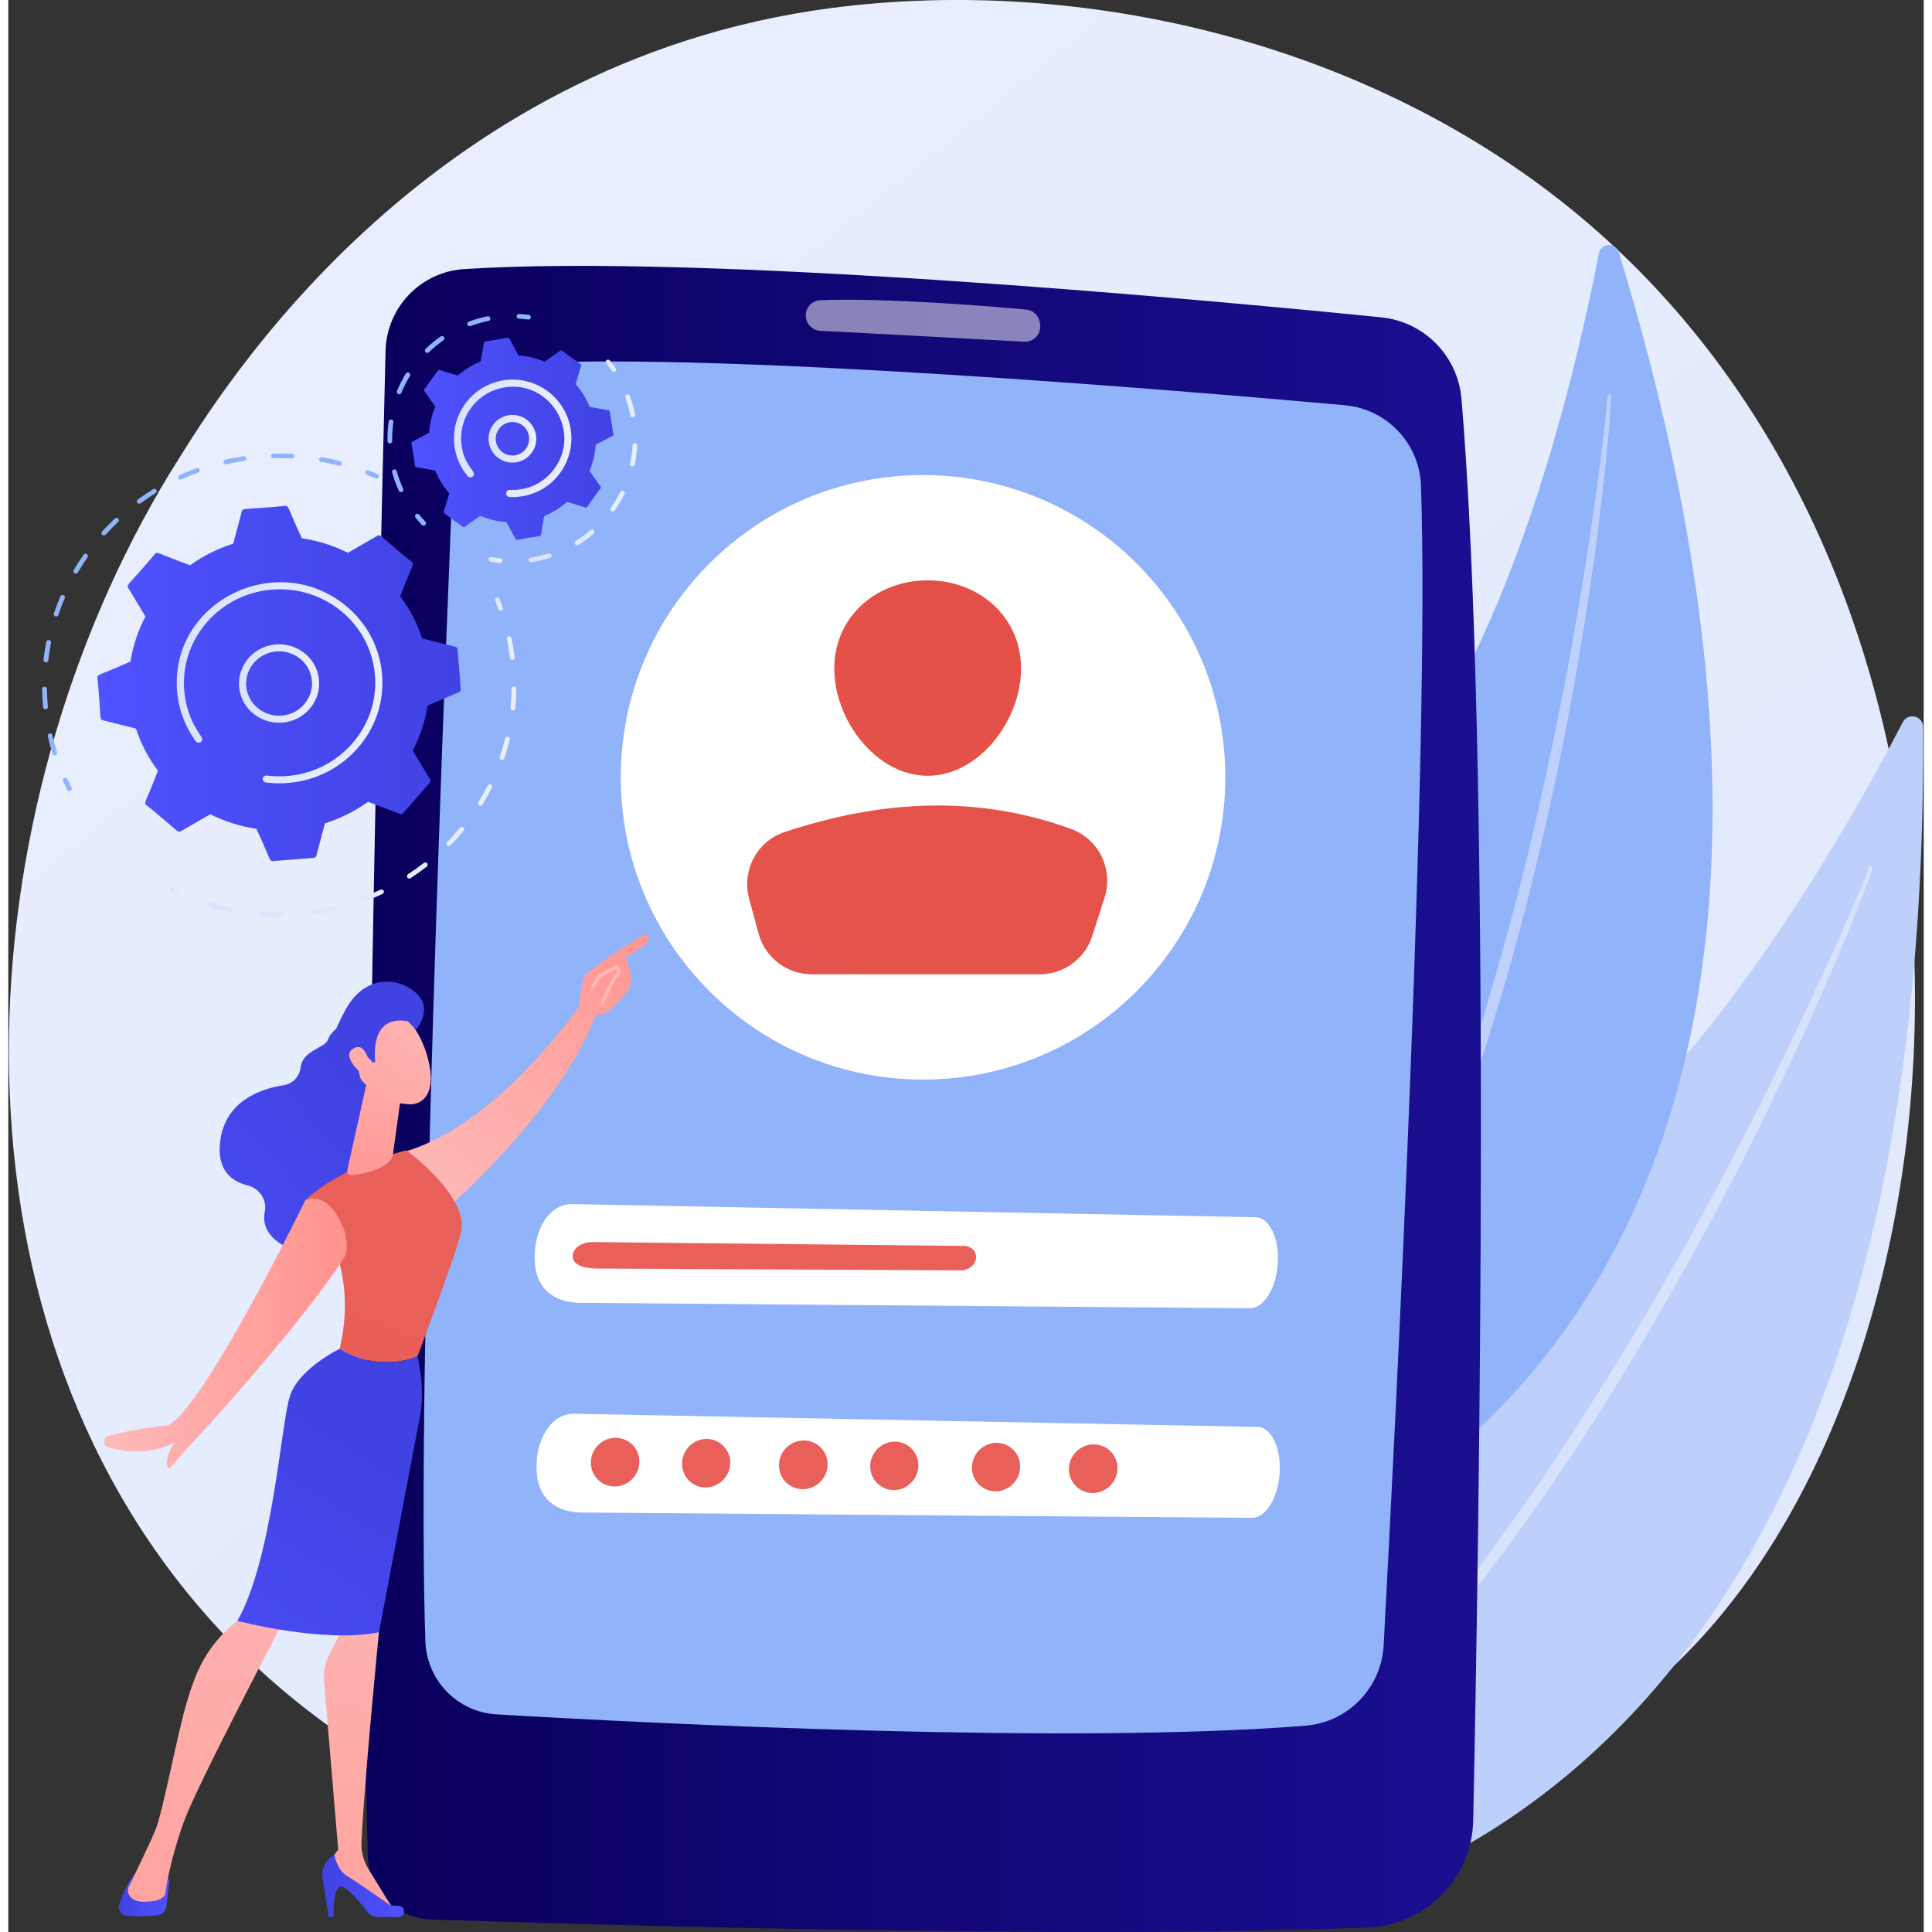 <svg version="1.2" xmlns="http://www.w3.org/2000/svg" viewBox="0 0 2776 2800" width="512" height="512">
	<rect x="0" y="0" width="2776" height="2800" fill="#333333" stroke="none"/>
	<title>20943394-ai</title>
	<defs>
		<linearGradient id="g1" x1="2387.8" y1="5630.3" x2="-1102.4" y2="1295.8" gradientUnits="userSpaceOnUse">
			<stop offset="0" stop-color="#dae3fe"/>
			<stop offset="1" stop-color="#e9effd"/>
		</linearGradient>
		<linearGradient id="g2" x1="517.2" y1="385.4" x2="2134.2" y2="385.4" gradientUnits="userSpaceOnUse">
			<stop offset="0" stop-color="#09005d"/>
			<stop offset="1" stop-color="#1a0f91"/>
		</linearGradient>
		<linearGradient id="g3" x1="1131" y1="-24.4" x2="1119.9" y2="1052.2" gradientUnits="userSpaceOnUse">
			<stop offset="0" stop-color="#e1473d"/>
			<stop offset="1" stop-color="#e9605a"/>
		</linearGradient>
		<linearGradient id="g4" x1="-152.4" y1="1747.6" x2="312.7" y2="1333.7" gradientUnits="userSpaceOnUse">
			<stop offset="0" stop-color="#4f52ff"/>
			<stop offset="1" stop-color="#4042e2"/>
		</linearGradient>
		<linearGradient id="g5" x1="382.8" y1="1600.2" x2="742.4" y2="1133.2" gradientUnits="userSpaceOnUse">
			<stop offset="0" stop-color="#febbba"/>
			<stop offset="1" stop-color="#ff928e"/>
		</linearGradient>
		<linearGradient id="g6" x1="233.3" y1="2777.2" x2="160.1" y2="2777.2" gradientUnits="userSpaceOnUse">
			<stop offset="0" stop-color="#4f52ff"/>
			<stop offset="1" stop-color="#4042e2"/>
		</linearGradient>
		<linearGradient id="g7" x1="1502" y1="2140.9" x2="1395.1" y2="3390.2" gradientUnits="userSpaceOnUse">
			<stop offset="0" stop-color="#febbba"/>
			<stop offset="1" stop-color="#ff928e"/>
		</linearGradient>
		<linearGradient id="g8" x1="573.6" y1="2778.2" x2="455.1" y2="2778.2" gradientUnits="userSpaceOnUse">
			<stop offset="0" stop-color="#4f52ff"/>
			<stop offset="1" stop-color="#4042e2"/>
		</linearGradient>
		<linearGradient id="g9" x1="784.1" y1="2028.3" x2="670.2" y2="3359.5" gradientUnits="userSpaceOnUse">
			<stop offset="0" stop-color="#febbba"/>
			<stop offset="1" stop-color="#ff928e"/>
		</linearGradient>
		<linearGradient id="g10" x1="-118.6" y1="2683.7" x2="291.9" y2="1751.7" gradientUnits="userSpaceOnUse">
			<stop offset="0" stop-color="#e1473d"/>
			<stop offset="1" stop-color="#e9605a"/>
		</linearGradient>
		<linearGradient id="g11" x1="-159.6" y1="2428.9" x2="182.7" y2="1881.3" gradientUnits="userSpaceOnUse">
			<stop offset="0" stop-color="#4f52ff"/>
			<stop offset="1" stop-color="#4042e2"/>
		</linearGradient>
		<linearGradient id="g12" x1="679.6" y1="1430.3" x2="644.4" y2="1774.6" gradientUnits="userSpaceOnUse">
			<stop offset="0" stop-color="#febbba"/>
			<stop offset="1" stop-color="#ff928e"/>
		</linearGradient>
		<linearGradient id="g13" x1="723.7" y1="1491.4" x2="437.9" y2="1825.7" gradientUnits="userSpaceOnUse">
			<stop offset="0" stop-color="#febbba"/>
			<stop offset="1" stop-color="#ff928e"/>
		</linearGradient>
		<linearGradient id="g14" x1=".1" y1="1829.8" x2="400.1" y2="1473.9" gradientUnits="userSpaceOnUse">
			<stop offset="0" stop-color="#4f52ff"/>
			<stop offset="1" stop-color="#4042e2"/>
		</linearGradient>
		<linearGradient id="g15" x1="619.1" y1="1465.4" x2="375.5" y2="1750.2" gradientUnits="userSpaceOnUse">
			<stop offset="0" stop-color="#febbba"/>
			<stop offset="1" stop-color="#ff928e"/>
		</linearGradient>
		<linearGradient id="g16" x1="532.1" y1="1708.9" x2="880.5" y2="1256.5" gradientUnits="userSpaceOnUse">
			<stop offset="0" stop-color="#febbba"/>
			<stop offset="1" stop-color="#ff928e"/>
		</linearGradient>
		<linearGradient id="g17" x1="829.7" y1="1378.2" x2="861.7" y2="1163" gradientUnits="userSpaceOnUse">
			<stop offset="0" stop-color="#febbba"/>
			<stop offset="1" stop-color="#ff928e"/>
		</linearGradient>
		<linearGradient id="g18" x1="139" y1="1737.2" x2="490.6" y2="1737.2" gradientUnits="userSpaceOnUse">
			<stop offset="0" stop-color="#febbba"/>
			<stop offset="1" stop-color="#ff928e"/>
		</linearGradient>
		<linearGradient id="g19" x1="2486.1" y1="-531.9" x2="-43.9" y2="3635.2" gradientUnits="userSpaceOnUse">
			<stop offset="0" stop-color="#e1473d"/>
			<stop offset="1" stop-color="#e9605a"/>
		</linearGradient>
		<linearGradient id="g20" x1="2476.5" y1="-375.5" x2="227.5" y2="3328.7" gradientUnits="userSpaceOnUse">
			<stop offset="0" stop-color="#e1473d"/>
			<stop offset="1" stop-color="#e9605a"/>
		</linearGradient>
		<linearGradient id="g21" x1="1110.3" y1="706.7" x2="970.5" y2="1731.1" gradientUnits="userSpaceOnUse">
			<stop offset="0" stop-color="#e1473d"/>
			<stop offset="1" stop-color="#e9605a"/>
		</linearGradient>
		<linearGradient id="g22" x1="1239.7" y1="727" x2="1099.9" y2="1751" gradientUnits="userSpaceOnUse">
			<stop offset="0" stop-color="#e1473d"/>
			<stop offset="1" stop-color="#e9605a"/>
		</linearGradient>
		<linearGradient id="g23" x1="1378.1" y1="747.4" x2="1238.2" y2="1771.8" gradientUnits="userSpaceOnUse">
			<stop offset="0" stop-color="#e1473d"/>
			<stop offset="1" stop-color="#e9605a"/>
		</linearGradient>
		<linearGradient id="g24" x1="1652.1" y1="789.7" x2="1512.3" y2="1813.6" gradientUnits="userSpaceOnUse">
			<stop offset="0" stop-color="#e1473d"/>
			<stop offset="1" stop-color="#e9605a"/>
		</linearGradient>
		<linearGradient id="g25" x1="1790.5" y1="810.1" x2="1650.7" y2="1834.5" gradientUnits="userSpaceOnUse">
			<stop offset="0" stop-color="#e1473d"/>
			<stop offset="1" stop-color="#e9605a"/>
		</linearGradient>
		<linearGradient id="g26" x1="1507.4" y1="767.6" x2="1367.6" y2="1791.6" gradientUnits="userSpaceOnUse">
			<stop offset="0" stop-color="#e1473d"/>
			<stop offset="1" stop-color="#e9605a"/>
		</linearGradient>
		<linearGradient id="g27" x1="705.2" y1="865.7" x2="717" y2="865.7" gradientUnits="userSpaceOnUse">
			<stop offset="0" stop-color="#dae3fe"/>
			<stop offset="1" stop-color="#e9effd"/>
		</linearGradient>
		<linearGradient id="g28" x1="290.2" y1="922.1" x2="736.4" y2="922.1" gradientUnits="userSpaceOnUse">
			<stop offset="0" stop-color="#dae3fe"/>
			<stop offset="1" stop-color="#e9effd"/>
		</linearGradient>
		<linearGradient id="g29" x1="234.1" y1="1286.2" x2="253.5" y2="1286.2" gradientUnits="userSpaceOnUse">
			<stop offset="0" stop-color="#dae3fe"/>
			<stop offset="1" stop-color="#e9effd"/>
		</linearGradient>
		<linearGradient id="g30" x1="129.1" y1="733.2" x2="655.8" y2="733.2" gradientUnits="userSpaceOnUse">
			<stop offset="0" stop-color="#4f52ff"/>
			<stop offset="1" stop-color="#4042e2"/>
		</linearGradient>
		<linearGradient id="g31" x1="334.3" y1="933.8" x2="450.6" y2="933.8" gradientUnits="userSpaceOnUse">
			<stop offset="0" stop-color="#dae3fe"/>
			<stop offset="1" stop-color="#e9effd"/>
		</linearGradient>
		<linearGradient id="g32" x1="244.2" y1="843.9" x2="542.3" y2="843.9" gradientUnits="userSpaceOnUse">
			<stop offset="0" stop-color="#dae3fe"/>
			<stop offset="1" stop-color="#e9effd"/>
		</linearGradient>
		<linearGradient id="g33" x1="584.3" y1="489.6" x2="877" y2="489.6" gradientUnits="userSpaceOnUse">
			<stop offset="0" stop-color="#4f52ff"/>
			<stop offset="1" stop-color="#4042e2"/>
		</linearGradient>
		<linearGradient id="g34" x1="696.1" y1="601.3" x2="765.2" y2="601.3" gradientUnits="userSpaceOnUse">
			<stop offset="0" stop-color="#dae3fe"/>
			<stop offset="1" stop-color="#e9effd"/>
		</linearGradient>
		<linearGradient id="g35" x1="865.8" y1="521.2" x2="880.9" y2="521.2" gradientUnits="userSpaceOnUse">
			<stop offset="0" stop-color="#dae3fe"/>
			<stop offset="1" stop-color="#e9effd"/>
		</linearGradient>
		<linearGradient id="g36" x1="753.9" y1="571.7" x2="911.5" y2="571.7" gradientUnits="userSpaceOnUse">
			<stop offset="0" stop-color="#dae3fe"/>
			<stop offset="1" stop-color="#e9effd"/>
		</linearGradient>
		<linearGradient id="g37" x1="695.8" y1="807.4" x2="716.3" y2="807.4" gradientUnits="userSpaceOnUse">
			<stop offset="0" stop-color="#dae3fe"/>
			<stop offset="1" stop-color="#e9effd"/>
		</linearGradient>
		<linearGradient id="g38" x1="645.9" y1="550.2" x2="816.2" y2="550.2" gradientUnits="userSpaceOnUse">
			<stop offset="0" stop-color="#dae3fe"/>
			<stop offset="1" stop-color="#e9effd"/>
		</linearGradient>
	</defs>
	<style>
		.s0 { fill: url(#g1) } 
		.s1 { fill: #bdd0fb } 
		.s2 { opacity: .4;fill: #ffffff } 
		.s3 { fill: #91b3fa } 
		.s4 { fill: url(#g2) } 
		.s5 { opacity: .5;fill: #ffffff } 
		.s6 { fill: #ffffff } 
		.s7 { fill: url(#g3) } 
		.s8 { fill: url(#g4) } 
		.s9 { fill: url(#g5) } 
		.s10 { fill: url(#g6) } 
		.s11 { fill: url(#g7) } 
		.s12 { fill: url(#g8) } 
		.s13 { fill: url(#g9) } 
		.s14 { fill: url(#g10) } 
		.s15 { fill: url(#g11) } 
		.s16 { fill: url(#g12) } 
		.s17 { fill: url(#g13) } 
		.s18 { fill: url(#g14) } 
		.s19 { fill: url(#g15) } 
		.s20 { fill: url(#g16) } 
		.s21 { fill: url(#g17) } 
		.s22 { fill: url(#g18) } 
		.s23 { fill: url(#g19) } 
		.s24 { fill: url(#g20) } 
		.s25 { fill: url(#g21) } 
		.s26 { fill: url(#g22) } 
		.s27 { fill: url(#g23) } 
		.s28 { fill: url(#g24) } 
		.s29 { fill: url(#g25) } 
		.s30 { fill: url(#g26) } 
		.s31 { fill: url(#g27) } 
		.s32 { fill: url(#g28) } 
		.s33 { fill: url(#g29) } 
		.s34 { fill: url(#g30) } 
		.s35 { fill: url(#g31) } 
		.s36 { fill: url(#g32) } 
		.s37 { fill: url(#g33) } 
		.s38 { fill: url(#g34) } 
		.s39 { fill: url(#g35) } 
		.s40 { fill: url(#g36) } 
		.s41 { fill: url(#g37) } 
		.s42 { fill: url(#g38) } 
	</style>
	<g id="Illustration">
		<g id="&lt;Group&gt;">
			<path id="&lt;Path&gt;" class="s0" d="m2443.1 2385c-56.7 59.7-110.4 98.2-152.8 128.7-498.5 357.6-1088.3 253.4-1213.6 227.9-185.2-37.6-543-110.3-801.7-414.5-391.3-460.2-330.4-1185.4-26.8-1664 55.5-87.6 348.8-573.5 945-651.5 360.8-47.1 781.4 48 1086 303.2 639.3 535.6 593.8 1617.7 163.9 2070.2z"/>
			<g id="&lt;Group&gt;">
				<g id="&lt;Group&gt;">
					<path id="&lt;Path&gt;" class="s1" d="m2775.1 1053.7c-0.1-16.2-21.9-21.6-29.4-7.1-72.5 139.4-274 499.1-503 664.5-372.9 269.4-687.6 767.4-551.6 1087.7 0 0 1095.7 26 1084-1745.1z"/>
					<path id="&lt;Path&gt;" class="s2" d="m2701.8 1259c-1.4 4.7-2.9 8.6-4.4 12.7l-4.5 12.3-9.4 24.3c-6.4 16.2-13 32.3-19.6 48.3-13.3 32.1-27.1 64-41.1 95.8-28.2 63.6-58.1 126.4-88.9 188.7-30.7 62.3-63.2 123.8-97 184.6-33.8 60.8-68.5 121.1-105.2 180.2-73.1 118.4-152.7 232.9-240.1 341.3-44.2 53.7-89.9 106.4-138.5 156.2-49 49.5-100.1 96.9-154.4 140.4-1.2 0.9-2.9 0.8-3.9-0.4-0.9-1.2-0.7-2.8 0.4-3.8 52.4-45.4 102.3-93.6 149.7-144 47.5-50.4 92.1-103.5 135.2-157.6 43.2-54.2 84.1-110.1 123.7-166.9 39.6-56.8 76.9-115.3 113.8-173.9 73.4-117.6 140.4-239.1 204-362.3 31.7-61.7 62.2-124 91.5-186.9 14.7-31.4 29.1-62.9 43.2-94.6l20.7-47.8 10-23.9 5-12.1c1.5-3.9 3.2-8.2 4.4-11.7l0.2-0.6c0.5-1.4 2.1-2.1 3.5-1.6 1.4 0.4 2.1 1.9 1.7 3.3z"/>
				</g>
				<g id="&lt;Group&gt;">
					<path id="&lt;Path&gt;" class="s3" d="m2334.2 365.7c-4.6-14.9-26.1-13.8-29 1.5-28.4 147.7-115 532.5-279.9 746.7-268.6 348.7-421.3 891.2-209.1 1147.9 0 0 1011.8-275.1 518-1896.1z"/>
					<path id="&lt;Path&gt;" class="s2" d="m2323 574c0 4.7-0.3 8.6-0.5 12.9l-0.9 12.4-1.9 24.9c-1.5 16.6-3.1 33.1-4.8 49.7-3.5 33-7.4 66-11.6 99-8.4 66-18.7 131.7-30 197.3-11.2 65.6-24.2 130.8-38.6 195.8-14.4 64.9-29.8 129.7-47.3 193.9-34.7 128.5-76.5 255.3-127.1 378.5-25.9 61.4-53.4 122.1-84.4 181.1-31.5 58.7-65.4 116.1-103.4 170.8-0.8 1.2-2.5 1.5-3.7 0.7-1.2-0.8-1.5-2.4-0.7-3.6v-0.1c35.7-55.9 68.3-113.7 97.9-172.9 29.9-59.1 56.3-120 81.1-181.4 24.7-61.4 47-123.9 67.8-186.8 20.9-62.9 39.1-126.7 56.9-190.5 35.2-127.9 63.5-257.6 88.3-387.9 12.2-65.2 23.2-130.7 32.9-196.3 5-32.8 9.6-65.7 13.8-98.6l6-49.4 2.7-24.7 1.2-12.4c0.4-4 0.8-8.4 1-11.9v-0.6c0-1.5 1.3-2.6 2.7-2.6 1.5 0.1 2.6 1.3 2.6 2.7z"/>
				</g>
			</g>
			<g id="&lt;Group&gt;">
				<path id="&lt;Path&gt;" class="s4" d="m546.8 508.4c-9.5 384.7-40.4 1711.8-25.7 2182.1 1.6 49.8 41.5 89.8 91.3 91.4 246.4 8.1 955.3 28.5 1358.3 11.6 84-3.5 150.7-71.5 152.4-155.5 8.4-403.8 26.9-1539.6-17-2059.9-5.3-62.4-54.2-112-116.5-118.2-268.3-26.9-981-92.5-1329.2-69.9-62.8 4.1-112 55.5-113.6 118.4z"/>
				<path id="&lt;Path&gt;" class="s3" d="m646.9 628c-13.4 315.1-55.9 1363.3-42.4 1750.9 2 56.6 46.6 102.4 103.2 105.7 233 13.7 830.7 43.7 1172.4 16.4 61.6-5 109.8-54.7 113.2-116.4 17.3-321.4 67-1297.5 54.1-1680.7-2.1-61.2-49.4-111.1-110.3-116.6-252.1-22.6-899.5-76.4-1189.9-60.6-54.6 3-97.9 46.7-100.3 101.3z"/>
				<path id="&lt;Path&gt;" class="s5" d="m1155.8 457.2c0 11.8 9.2 21.6 21 22.2 58.2 3 222.1 11.7 295.4 15.9 14.4 0.8 25.8-12.1 23-26.3l-0.4-2.5c-1.9-9.7-9.9-17-19.8-17.9-49.5-4.5-199-17.1-298-13.6-11.9 0.5-21.2 10.3-21.2 22.2z"/>
			</g>
			<path id="&lt;Path&gt;" class="s6" d="m1807.7 1764.1l-990.7-19c-32.3-0.6-56.6 37-53.9 83.6 2.6 46.1 36.3 60 68 59.5l969.1 7.8c19.8-0.3 37.5-29.5 39.7-65.4 2.2-36.2-12.1-66.1-32.2-66.5z"/>
			<path id="&lt;Path&gt;" class="s6" d="m1810.4 2068l-990.7-19.1c-32.3-0.6-56.6 37-53.9 83.6 2.6 46.2 36.3 60.1 67.9 59.6l969.2 7.7c19.8-0.3 37.5-29.4 39.7-65.4 2.2-36.2-12.1-66-32.2-66.4z"/>
			<path id="&lt;Path&gt;" class="s7" d="m1385 1805.7l-537.6-5.6c-17.5-0.2-30.7 9.9-29.2 22.4 1.4 12.4 19.7 16.1 36.9 16l525.9 2.6c10.8-0.1 20.4-7.9 21.6-17.6 1.1-9.7-6.7-17.7-17.6-17.8z"/>
			<g id="&lt;Group&gt;">
				<path id="&lt;Path&gt;" class="s8" d="m497.8 1476.1c0 0-29.1 14.2-34.4 30.4-4.3 13.1-36.5 14.8-39.7 40.5-1.6 13.2-11.5 23.8-24.7 25.8-32.8 5.1-83.5 22.2-91.6 79.2-6.2 43.6 16 60.1 39.3 65.9 17.1 4.2 28.5 20.8 25.1 38.1-3.4 16.6 1.6 35.8 30.3 50.9 64.4 34 128.7-80.5 128.7-80.5l13.1-199.8z"/>
				<path id="&lt;Path&gt;" class="s9" d="m848.1 1428.7c0 0-128.5 203.3-281.4 242.6 0 0 29.8 84.8 52.8 94.5 0 0 188-156.9 236.3-308.2z"/>
				<path id="&lt;Path&gt;" class="s10" d="m233.2 2729l-4.1 34.2c-0.8 6.5-5.9 11.6-12.4 12.4-11 1.2-28.6 2.5-45.9 0.7-7.5-0.8-12.4-8.5-10.1-15.7 4.2-13.2 11.9-33.1 22.9-44.7h38c7.1 0 12.5 6.1 11.6 13.1z"/>
				<path id="&lt;Path&gt;" class="s11" d="m530.8 2327.8l6.4 37.8c0 0-21.5 217.4-25.3 304.4-0.6 13.7 2.9 27.1 10.1 38.8l37.3 60.6-94.9-56-1.9-11.6 15.6-21.3-20.4-243.7c-1.2-14.3 1.8-28.6 8.5-41.3l19.7-36.9z"/>
				<path id="&lt;Path&gt;" class="s12" d="m565.6 2778.2h-30.3c-5.7 0-11-2.6-14.5-7.1-9.4-12.3-29-36.2-38.3-36.8-12.6-0.9-11 43.9-11 43.9h-7.1l-8.9-55.6c-2.3-14 4.7-27.9 17.3-34.4 0 0 2.8 21.2 18.4 30.7 15.7 9.4 63.5 43.1 63.5 43.1 0 0 5.9-0.9 12.4 0.3 9.5 1.7 8.2 15.9-1.5 15.9z"/>
				<path id="&lt;Path&gt;" class="s13" d="m400.8 2345.7c0 0-125.8 238.6-145.8 293.1-20 54.5-27 99.9-27.2 104.2-0.5 6.8-8.8 13.2-31.9 13.2-11.9 0-17.7-4.7-20.5-9.4-2.5-3.9-2.6-8.8-0.6-13 7.3-14.7 30.4-61.8 39-83.1 10.2-25.5 32.1-141 44.2-181.1 12-40.2 25.6-83.7 78.1-123.9 0 0 36-35.2 64.7 0z"/>
				<path id="&lt;Path&gt;" class="s14" d="m480.3 1954.8c32.4-137.5-49.8-215.3-49.8-215.3 51.9-49.7 146.4-72.4 146.4-72.4 0 0 90.2 65.9 79.5 117.5-6.3 30.3-63.4 181.2-63.4 181.2 0 0-52.8 25-112.7-11z"/>
				<path id="&lt;Path&gt;" class="s15" d="m408.3 2022.9c13.2-39.8 72-68.1 72-68.1 59.9 36 112.7 11 112.7 11 0 0 11.8 45.2 3.6 87.3-8.1 42.1-59.4 312.5-59.4 312.5-80.8 16.3-205.1-16.5-205.1-16.5 51.5-91.4 63-286.5 76.2-326.2z"/>
				<path id="&lt;Path&gt;" class="s16" d="m517.9 1576.3l-26.3 118.4c-2.6 10.5 6.9 8.8 17.5 6.8 17.3-3.3 39.5-10 47-23.4 0.8-1.4 1.1-2.9 1.3-4.5l11.4-82.2c0.9-6.5-2.6-12.8-8.7-15.5l-21.8-9.7c-8.5-3.7-18.2 1.1-20.4 10.1z"/>
				<g id="&lt;Group&gt;">
					<path id="&lt;Path&gt;" class="s17" d="m568.5 1468.2c0 0 28 19 40.1 67.5 12.1 48.4-7.5 65.7-27.6 64.7-20.1-1.1-49.3-7.3-74.5-42-25.3-34.8 25.2-113.4 62-90.2z"/>
					<path id="&lt;Path&gt;" class="s18" d="m531.9 1538.8c0 0-10.3-69.3 47.3-58.7l11.7 12.1c0 0 28.2-31.8-3-55.7-31.2-24-74.5-17.9-98.5 25.8-23.9 43.7-32.6 74.4-12.5 101.5 20 27.2 35.1 3.9 35.1 3.9 0 0-9.2-23.5-1.5-33.6 7.6-10.1 17.5 5.9 17.5 5.9z"/>
					<path id="&lt;Path&gt;" class="s19" d="m524.1 1544.8c0 0-5.1-35.7-23.4-25.5-18.2 10.2 6.6 33.3 16.6 41.2z"/>
				</g>
				<g id="&lt;Group&gt;">
					<path id="&lt;Path&gt;" class="s20" d="m847.2 1470.6c0.4 4.2-15.2 7.1-20.2-10.8 1.4-7.8 3.8-41.7 9.8-47 31.7-28.1 88.2-59.8 88.2-59.8 6.3 9.7-2 16-2 16l-28.2 19.1c3 9.7 7.2 18.3 7.7 29.5 0.4 8.4-2.7 16.6-8.3 23-5.6 6.4-13.2 14.7-20 21-12.9 11.9-27 9-27 9z"/>
					<path id="&lt;Path&gt;" class="s21" d="m862.5 1456.7l-4.3-1.7c0.6-1.4 14.2-34.3 20.7-41.2 2.5-2.6 3.7-4.8 3.6-6.6q-0.1-1.4-1.5-2.9l-22.8 12.2-10.1 15.8-3.9-2.5 10.7-16.8 26.7-14.3 1.2 1c2.7 2.2 4.1 4.6 4.3 7.2 0.2 3.2-1.4 6.5-4.9 10.1-4.9 5.2-15.9 30.4-19.7 39.7z"/>
				</g>
				<path id="&lt;Path&gt;" class="s22" d="m430.5 1739.5c0 0-146 299.9-198.9 326.1 0 0-53.7 5.6-86.6 15.6-8.2 2.5-8 14.2 0.4 16.5 22.9 6.2 60.8 11.4 95.5-7.4 0 0-18.6 27.9-7.7 38.8 0 0 24.8-29.5 34.2-38.8 8.2-8.3 157.7-171.3 220.6-269.6 5.1-8 1.6-31.6-2-40.3-8.1-20.2-26.1-52.3-55.5-40.9z"/>
			</g>
			<g id="&lt;Group&gt;">
				<path id="&lt;Path&gt;" class="s6" d="m1763.8 1126.6c0 241.9-196.2 438-438.1 438-241.9 0-438-196.1-438-438 0-242 196.1-438.1 438-438.1 241.9 0 438.1 196.1 438.1 438.1z"/>
				<g id="&lt;Group&gt;">
					<path id="&lt;Path&gt;" class="s23" d="m1467.8 968.9c0 74.7-60.6 155.4-135.3 155.4-74.8 0-135.4-80.7-135.4-155.4 0-74.8 60.6-127.8 135.4-127.8 74.7 0 135.3 53 135.3 127.8z"/>
					<path id="&lt;Path&gt;" class="s24" d="m1164.5 1412h330.4c34.8 0 65.5-22.4 76.1-55.6l17.8-55.5c13-40.7-8.1-84.7-48.2-99.4-134.5-49.2-273.5-42.9-415.9 4.5-39.9 13.3-62 56-51 96.5l13.7 50.5c9.4 34.8 41 59 77.1 59z"/>
				</g>
			</g>
			<path id="&lt;Path&gt;" class="s25" d="m914.6 2119.4c-0.6 19.5-16.8 35.1-36.2 34.9-19.5-0.2-34.7-16.2-34.1-35.7 0.6-19.5 16.9-35.1 36.3-34.8 19.4 0.2 34.7 16.2 34 35.6z"/>
			<path id="&lt;Path&gt;" class="s26" d="m1046.3 2121c-0.7 19.3-16.8 34.9-36 34.7-19.3-0.2-34.5-16.1-33.8-35.5 0.6-19.5 16.7-35 36-34.8 19.3 0.3 34.4 16.2 33.8 35.6z"/>
			<path id="&lt;Path&gt;" class="s27" d="m1187.4 2123.3c-0.7 19.5-16.9 35.1-36.3 34.9-19.5-0.2-34.7-16.2-34.1-35.7 0.6-19.5 16.9-35.1 36.3-34.9 19.5 0.3 34.7 16.2 34.1 35.7z"/>
			<path id="&lt;Path&gt;" class="s28" d="m1466.4 2126.6c-0.6 19.4-16.7 34.9-35.9 34.7-19.3-0.2-34.5-16.1-33.8-35.5 0.6-19.4 16.7-35 36-34.7 19.3 0.2 34.4 16.1 33.7 35.5z"/>
			<path id="&lt;Path&gt;" class="s29" d="m1607.5 2128.9c-0.6 19.5-16.8 35.1-36.2 34.9-19.5-0.2-34.7-16.2-34.1-35.7 0.6-19.5 16.9-35.1 36.3-34.8 19.4 0.2 34.7 16.2 34 35.6z"/>
			<path id="&lt;Path&gt;" class="s30" d="m1319 2124.8c-0.7 19.4-16.8 35-36 34.7-19.3-0.2-34.4-16.1-33.8-35.5 0.6-19.4 16.8-34.9 36-34.7 19.3 0.2 34.4 16.2 33.8 35.5z"/>
			<g id="&lt;Group&gt;">
				<g id="&lt;Group&gt;">
					<g id="&lt;Group&gt;">
						<path id="&lt;Path&gt;" class="s3" d="m88.7 1146.4c-1.3 0-2.6-0.6-3.2-1.9-2.1-4-4.1-8.2-6-12.3-0.8-1.7-0.1-3.7 1.7-4.5 4.2-1.9 4.8 2.9 10.5 13.8 0.8 1.6 0.1 3.7-1.6 4.5q-0.7 0.4-1.4 0.4z"/>
						<path id="&lt;Compound Path&gt;" class="s3" d="m64.1 1092.4c-2.6-8.4-4.9-16.9-6.9-25.4-0.4-1.8 0.8-3.6 2.7-4 5.1-1.1 3.1 2.8 10.8 27.4 0.6 1.8-0.5 3.7-2.3 4.2-1.9 0.6-3.8-0.5-4.3-2.2zm-13.6-67.5c-0.8-8.7-1.3-17.6-1.5-26.1 0-4.6 6.9-4.6 7-0.2 0.1 8.6 0.6 17.2 1.4 25.7 0.2 1.9-1.2 3.5-3.1 3.7-2 0.2-3.6-1.2-3.8-3.1zm0.6-68.7c1-8.6 2.3-17.3 4-25.9 0.9-4.4 7.7-3.1 6.8 1.3-1.6 8.3-2.9 16.9-3.9 25.4-0.5 4.4-7.4 3.7-6.9-0.8zm17.2-62.9c-1.8-0.6-2.8-2.5-2.2-4.3 2.8-8.2 5.9-16.5 9.4-24.6 1.7-4.1 8.1-1.5 6.3 2.6-3.3 7.9-6.4 16-9.1 24.1-0.6 1.8-2.6 2.8-4.4 2.2zm27.8-62.5c-1.7-0.9-2.3-3-1.3-4.6 4.4-7.5 9.2-15 14.3-22.2 2.6-3.7 8.3 0.1 5.7 3.8-4.9 7.1-9.7 14.4-14 21.8-1 1.6-3.1 2.2-4.7 1.2zm42.5-54.8c-0.8 0.1-1.7-0.2-2.4-0.8-1.4-1.3-1.6-3.4-0.3-4.8 5.9-6.5 12.2-12.9 18.6-18.9 1.4-1.3 3.6-1.3 4.9 0 1.3 1.4 1.3 3.5-0.1 4.8-6.3 5.9-12.4 12.2-18.2 18.6-0.7 0.7-1.6 1.1-2.5 1.1zm51.3-46c-1.1 0-2.2-0.5-2.9-1.4-1.1-1.5-0.8-3.6 0.7-4.7 7.2-5.2 14.6-10.2 22.1-14.9 1.7-1 3.8-0.5 4.8 1.1 1 1.6 0.5 3.6-1.1 4.6-7.4 4.6-14.6 9.5-21.6 14.6-0.6 0.4-1.3 0.6-2 0.7zm56.5-36.9c-0.8-1.7 0-3.7 1.7-4.5 8.1-3.7 16.4-7.1 24.8-10.1 4.3-1.6 6.7 4.8 2.4 6.3-8.2 3-16.3 6.4-24.3 9.9-1.7 0.8-3.7 0.1-4.6-1.6zm232.5-18.3c-25.2-6.5-29.4-4.5-28.4-9.5 0.3-1.9 2.1-3.1 4-2.7 8.8 1.5 17.6 3.4 26.2 5.6 4.4 1.2 2.7 7.7-1.8 6.6zm-166.9-4.6c-0.4-1.8 0.8-3.6 2.6-4 8.7-2 17.6-3.7 26.4-5 4.5-0.7 5.5 6 1 6.7-8.6 1.3-17.3 2.9-25.8 4.9-1.9 0.4-3.7-0.8-4.2-2.6zm98.8-5.8c-25.9-1.2-29.7 1.6-29.8-3.5-0.1-3.3 3.8-3.7 3.4-3.5 8.9-0.3 17.9-0.2 26.8 0.3 1.9 0.1 3.4 1.7 3.3 3.5-0.1 1.8-1.6 3.3-3.7 3.2z"/>
						<path id="&lt;Path&gt;" class="s3" d="m532.2 693.3c-10.6-4.7-16.3-5.4-14.5-9.7 0.7-1.7 2.7-2.6 4.5-1.9 11.2 4.5 16.4 5.9 14.6 9.9-0.6 1.2-2.9 2.5-4.6 1.7z"/>
					</g>
					<g id="&lt;Group&gt;">
						<path id="&lt;Path&gt;" class="s31" d="m713.7 885.1c-1.5 0.1-2.9-0.8-3.4-2.2-1.5-4.2-3.2-8.4-4.8-12.6-0.7-1.7 0.1-3.7 1.9-4.4 1.8-0.6 3.8 0.2 4.5 1.9 1.7 4.2 3.4 8.5 4.9 12.8 0.7 1.8-0.3 3.7-2.1 4.3q-0.5 0.2-1 0.2z"/>
						<path id="&lt;Compound Path&gt;" class="s32" d="m395.9 1329.2c-9.6 0.1-19.3-0.2-28.8-0.9-1.9-0.1-3.4-1.7-3.2-3.6 0.4-5.2 3.9-2 32-2.3 1.9 0 3.4 1.5 3.5 3.4 0 3.2-3.8 3.6-3.5 3.4zm42.9-6.5c-0.8-5.2 3.5-2.8 30.7-9.1 1.9-0.4 3.7 0.7 4.2 2.6 0.4 1.8-0.8 3.6-2.6 4-9.3 2.2-18.9 3.9-28.4 5.3-1.9 0.3-3.6-1-3.9-2.8zm-118.2-0.8c-9.4-1.9-18.8-4.3-27.9-7-1.9-0.6-2.9-2.4-2.4-4.2 1.6-5.1 4.3-1.1 31.8 4.6 1.8 0.4 3 2.2 2.6 4-0.4 1.8-2.2 3-4.1 2.6zm194.2-15c-1.4 0.1-2.8-0.7-3.4-2.1-0.6-1.8 0.3-3.7 2-4.4 8.8-3.3 17.6-7 26-11 1.7-0.8 3.8-0.1 4.6 1.5 0.9 1.7 0.1 3.8-1.6 4.6-8.6 4.1-17.5 7.8-26.5 11.2q-0.5 0.2-1.1 0.2zm66.5-33.7c-1.1 0.1-2.3-0.4-3-1.5-1.1-1.5-0.6-3.6 1-4.7 7.8-5.1 15.5-10.6 22.8-16.3 1.5-1.2 3.7-0.9 4.9 0.5 1.2 1.5 0.9 3.6-0.6 4.8-7.5 5.9-15.3 11.5-23.3 16.7-0.5 0.3-1.2 0.5-1.8 0.5zm57.4-47.1c-0.9 0-1.8-0.3-2.5-0.9-1.4-1.3-1.5-3.5-0.1-4.8 6.5-6.7 12.7-13.7 18.6-20.8 1.2-1.5 3.4-1.7 4.9-0.6 1.5 1.2 1.7 3.3 0.5 4.8-6 7.3-12.4 14.4-19 21.2-0.7 0.7-1.5 1-2.4 1.1zm45.5-58.3c-0.6 0.1-1.3-0.1-1.9-0.4-1.6-1-2.2-3.1-1.2-4.7 4.9-7.9 9.5-16 13.6-24.3 0.9-1.6 3-2.3 4.7-1.5 1.7 0.8 2.4 2.8 1.5 4.5-4.2 8.4-8.9 16.8-13.8 24.8-0.7 1-1.8 1.6-2.9 1.6zm30.2-66.7c-5.1-1.6-0.9-4.1 5.7-30.8 1.1-4.4 7.8-2.8 6.7 1.5-2.2 9.2-4.9 18.3-8 27.2-0.6 1.8-2.5 2.7-4.4 2.1zm16.5-71.5c-5.3-0.5-1.9-3.8-1.4-31.3 0-4.4 7-4.4 6.9 0.1-0.2 9.4-0.7 18.9-1.7 28.2-0.2 1.9-1.9 3.2-3.8 3zm-0.2-73.2c-1.8 0.1-3.4-1.2-3.6-2.9-1.1-9.2-2.7-18.4-4.5-27.3-0.4-1.9 0.8-3.7 2.7-4 1.8-0.4 3.7 0.8 4.1 2.6 1.9 9.1 3.4 18.5 4.6 27.8 0.2 1.9-1.2 3.6-3.1 3.8q-0.1 0-0.2 0z"/>
						<path id="&lt;Path&gt;" class="s33" d="m248.6 1298.5c-11-4.9-16.1-6.6-14.1-10.5 2.2-4.1 5.8-0.7 17 4.4 1.8 0.8 2.5 2.8 1.7 4.5-0.8 1.7-2.9 2.4-4.6 1.6z"/>
					</g>
					<g id="&lt;Group&gt;">
						<path id="&lt;Compound Path&gt;" class="s34" d="m249.9 1204.8l42.9-24.7c20.6 10.3 43.1 17.6 66.7 21 20.2 42.9 18.6 47.3 23.9 46.9l59.4-4.7c1.7-0.2 3.2-1.4 3.6-3l12.5-47c22.7-7.2 43.8-17.8 62.5-31.3l46.2 17.7c1.6 0.6 3.5 0.1 4.6-1.1l38.7-44.4c1.1-1.3 1.3-3.2 0.4-4.7l-25.2-41.8c10.6-20.2 18.1-42.1 21.7-65.2l45.5-19.5c1.6-0.7 2.6-2.3 2.5-4l-4.7-58.1c-0.2-1.7-1.4-3.1-3.1-3.5l-48.1-12.1c-7.2-22.2-18.1-42.7-31.9-61 16.8-44.5 21.1-46.4 17.1-49.7-45.2-36.3-45.4-40.9-50.1-38.2l-42.8 24.8c-20.7-10.4-43.1-17.6-66.7-21.1-20.2-42.8-18.6-47.3-24-46.9-58.9 5.7-61.7 2.7-63 7.7l-12.5 47c-22.7 7.2-43.7 17.8-62.4 31.3-45-16.1-47.4-20.5-50.9-16.5-37.5 44.6-41.8 44.5-39.1 49l25.2 41.8c-10.6 20.2-18.1 42.2-21.7 65.2-43 19.5-48.4 18.2-47.9 23.5 5.7 57.4 2.5 60.3 7.7 61.6l48.1 12.1c7.3 22.2 18.1 42.8 31.9 61-16.8 44.4-21.1 46.4-17 49.7 45.1 36.3 45.3 40.9 50 38.2z"/>
						<path id="&lt;Compound Path&gt;" fill-rule="evenodd" class="s35" d="m337.4 1008.9c-10.3-29.6 6.1-62 36.4-72.1 30.4-10.1 63.5 5.8 73.7 35.5 10.3 29.7-6 62-36.4 72.1-30.4 10.1-63.4-5.8-73.7-35.5zm39.8-62.5c-24.7 8.2-38.5 34.5-30 59.2 8.5 24.4 35.6 37.5 60.6 29.2 24.9-8.3 38.3-34.9 29.9-59.2-8.5-24.4-35.6-37.4-60.5-29.2zm32.2 93.2h0.1z"/>
						<path id="&lt;Path&gt;" class="s36" d="m398.9 1135.2c-8.6 0.3-17.2-0.1-25.7-1.2-2.5-0.3-4.4-2.4-4.5-4.8q0-0.4 0.1-0.9c0.4-2.7 3-4.7 5.8-4.3 9.7 1.2 19.7 1.5 29.5 0.7 74.4-5.9 130.5-68.3 127.7-140.5q-0.1-2.7-0.4-5.5c-6-75-73-130.2-149.1-124.2-76 6-133.3 71.3-127.3 146 3.6 44.5 26 65.9 26.1 70.6 0.2 5-6.4 7.2-9.4 3.1-16.3-22.3-26.3-49.5-27.4-78.8-5-126.4 147.3-198.7 245.7-116.8 30.2 25.2 48.6 60.5 51.8 99.3q0.2 3 0.3 6c1.5 36.6-11 72-35.5 100.1-25.9 29.6-62 47.7-101.7 50.8q-3 0.3-6 0.4z"/>
					</g>
				</g>
				<g id="&lt;Group&gt;">
					<path id="&lt;Compound Path&gt;" class="s37" d="m684 747.6c11.9 5 24.7 8.1 38 9.1l13 24.3c1.4 2.7 3.2 0.5 35.1-4.1 2.9-0.4 1.4-2.6 6.6-29 12.3-5.1 23.5-12 33.2-20.5l26.4 8c3 0.9 2.7-1.9 22-27.7 0.5-0.7 0.5-1.8 0-2.6l-15.9-22.6c5-11.9 8.1-24.7 9-37.9 23.1-13 26-12.4 25.6-15.4-5.8-32.3-4.2-34.1-7.1-34.6l-27.2-4.8c-5.1-12.2-12-23.4-20.5-33.2l8-26.4c0.9-2.9-1.9-2.6-27.7-21.9-2.4-1.8-2.8 0.8-25.2 15.8-11.9-4.9-24.7-8.1-37.9-9l-13.1-24.3c-1.4-2.7-3.2-0.5-35.1 4-2.9 0.5-1.4 2.6-6.6 29.1-12.3 5-23.4 12-33.2 20.4l-26.4-8c-0.9-0.3-1.9 0.1-2.5 0.9l-19.4 26.8c-0.6 0.8-0.6 1.9-0.1 2.7l15.9 22.6c-5 11.9-8.1 24.6-9 37.9-23 12.9-26 12.4-25.5 15.4 5.7 32.3 4.1 34.1 7.1 34.6l27.2 4.7c5 12.3 12 23.5 20.4 33.2-7.1 25.4-9.6 27.2-7.1 29l26.8 19.4c2.4 1.7 2.9-0.9 25.2-15.9z"/>
					<g id="&lt;Group&gt;">
						<path id="&lt;Compound Path&gt;" fill-rule="evenodd" class="s38" d="m698.9 649.6c-7.6-17.6 0.5-37.9 18.1-45.5 17.5-7.5 37.9 0.6 45.4 18.1 7.6 17.5-0.6 37.9-18.1 45.4-17.5 7.6-37.9-0.5-45.4-18zm9.5-4.1c5.3 12.3 19.6 18 31.9 12.7 19.7-8.5 19.4-36.9-0.7-44.9-19.9-7.9-39.8 12.3-31.2 32.2zm33.9 17.4z"/>
						<g id="&lt;Group&gt;">
							<path id="&lt;Path&gt;" class="s3" d="m599.5 760.8c-3.2-3.4-6.3-6.9-9.3-10.6-1.2-1.4-0.9-3.6 0.5-4.8 3.7-3 5.5 1.9 13.8 10.6 1.3 1.4 1.2 3.6-0.2 4.9-1.3 1.3-3.5 1.2-4.8-0.1z"/>
							<path id="&lt;Compound Path&gt;" class="s3" d="m566 711.2c-3.8-8.3-7.1-17.2-9.7-26.5-1.3-4.4 5.4-6.3 6.6-1.9 6.8 24.1 12.9 27.7 7.7 30.1-1.8 0.8-3.8 0-4.6-1.7zm-12.9-68.6c-1.9 0-3.5-1.5-3.5-3.4-0.2-9.4 0.4-18.9 1.7-28.2 0.6-4.5 7.4-3.6 6.8 0.9-1.3 9-1.8 18.1-1.7 27.2 0.1 3.3-3.7 3.7-3.3 3.5zm13.5-71.2q-0.7 0-1.4-0.3c-1.8-0.7-2.6-2.7-1.9-4.4 3.6-8.7 7.9-17.2 12.8-25.3 1-1.6 3.1-2.1 4.8-1.1 1.6 1 2.1 3.1 1.1 4.7-4.7 7.7-8.9 15.9-12.3 24.3-0.6 1.3-1.8 2.1-3.1 2.1zm40.7-59.9c-0.9 0-1.9-0.3-2.6-1.1-1.3-1.3-1.3-3.5 0.1-4.8 6.8-6.6 14.1-12.6 21.8-18 1.6-1.1 3.7-0.7 4.8 0.8 1.1 1.6 0.7 3.7-0.8 4.8-7.4 5.2-14.5 11-21 17.3-0.6 0.6-1.5 1-2.3 1zm58-40.9c-0.7-1.7 0.2-3.7 2-4.4 8.8-3.3 18-5.9 27.2-7.8 4.4-1 5.8 5.8 1.4 6.7-8.9 1.8-17.7 4.4-26.2 7.5-1.8 0.7-3.8-0.2-4.4-2z"/>
							<path id="&lt;Path&gt;" class="s3" d="m753.5 463.1c-12.5-1.7-16.9-0.2-16.7-4.9 0.1-1.9 1.7-3.3 3.7-3.2 4.6 0.2 9.3 0.7 13.9 1.3 1.9 0.2 3.2 2 2.9 3.8-0.2 1.9-1.9 3.2-3.8 3z"/>
						</g>
						<g id="&lt;Group&gt;">
							<path id="&lt;Path&gt;" class="s39" d="m874.6 537.6c-7.1-10.4-11.1-12.8-7.5-15.7 1.5-1.1 3.7-0.9 4.8 0.6 2.9 3.6 5.7 7.4 8.4 11.2 1 1.6 0.6 3.7-0.9 4.8-1.6 1.1-3.7 0.7-4.8-0.9z"/>
							<path id="&lt;Compound Path&gt;" class="s40" d="m753.9 812.1c-0.8-5.7 5.3-2.6 29-10 4.3-1.4 6.4 5.2 2.1 6.5-8.9 2.8-18 4.9-27.2 6.3-1.8 0.3-3.6-0.9-3.9-2.8zm67.4-23.4c-1-1.6-0.5-3.7 1.1-4.7 21.3-13.2 22.8-19.8 26.5-15.4 1.2 1.4 1 3.6-0.4 4.8-7 6-14.6 11.6-22.5 16.4-1.6 1-3.7 0.5-4.7-1.1zm52.8-47.9c-4.7-3.3 1.8-5.5 12.8-27.8 2-4.1 8.2-1 6.1 3.1-4.1 8.3-8.8 16.3-14.2 23.9-1 1.5-3.2 1.9-4.7 0.8zm29.7-64.8c-5.6-1.1-0.5-5.7 0.9-30.6 0.2-4.5 7.1-4.1 6.8 0.4-0.5 9.3-1.7 18.5-3.7 27.6-0.4 1.9-2.2 3-4 2.6zm-2.2-73.9c-4.8-24.5-10.5-28.2-5.1-30.2 1.7-0.7 3.7 0.3 4.4 2 3.1 8.8 5.7 17.8 7.5 26.9 0.3 1.8-0.9 3.6-2.7 4-1.9 0.4-3.7-0.8-4.1-2.7z"/>
							<path id="&lt;Path&gt;" class="s41" d="m712.5 816.1c-4.6-0.5-9.3-1.2-13.8-2-1.9-0.3-3.1-2.1-2.8-4 0.8-4.7 5.4-2.1 17.3-0.9 1.9 0.2 3.3 1.9 3.1 3.8-0.2 1.9-1.9 3.3-3.8 3.1z"/>
						</g>
						<path id="&lt;Path&gt;" class="s42" d="m726.6 720.3c-3.2-0.2-5.2-2.7-5-5.4 0.1-2.9 2.6-5.1 5.4-4.9 5.2 0.3 10.6 0 15.9-0.9 1-0.3 29.1-2.9 48.7-30 38.9-53.7-6.8-128.2-72.4-117.7-37.8 6.1-64.4 39.5-62.9 76.8 1.4 37.5 25.3 45.3 16.8 52.4-2.2 1.9-5.4 1.6-7.3-0.6-9.9-11.7-16.4-26-18.8-41.2-7.4-46.3 24.1-90.1 70.5-97.6 50-8 96.6 29.4 98.6 80.9 1.6 41.6-27.8 80.2-71.6 87.2-5.9 1-11.9 1.3-17.9 1z"/>
					</g>
				</g>
			</g>
		</g>
	</g>
</svg>